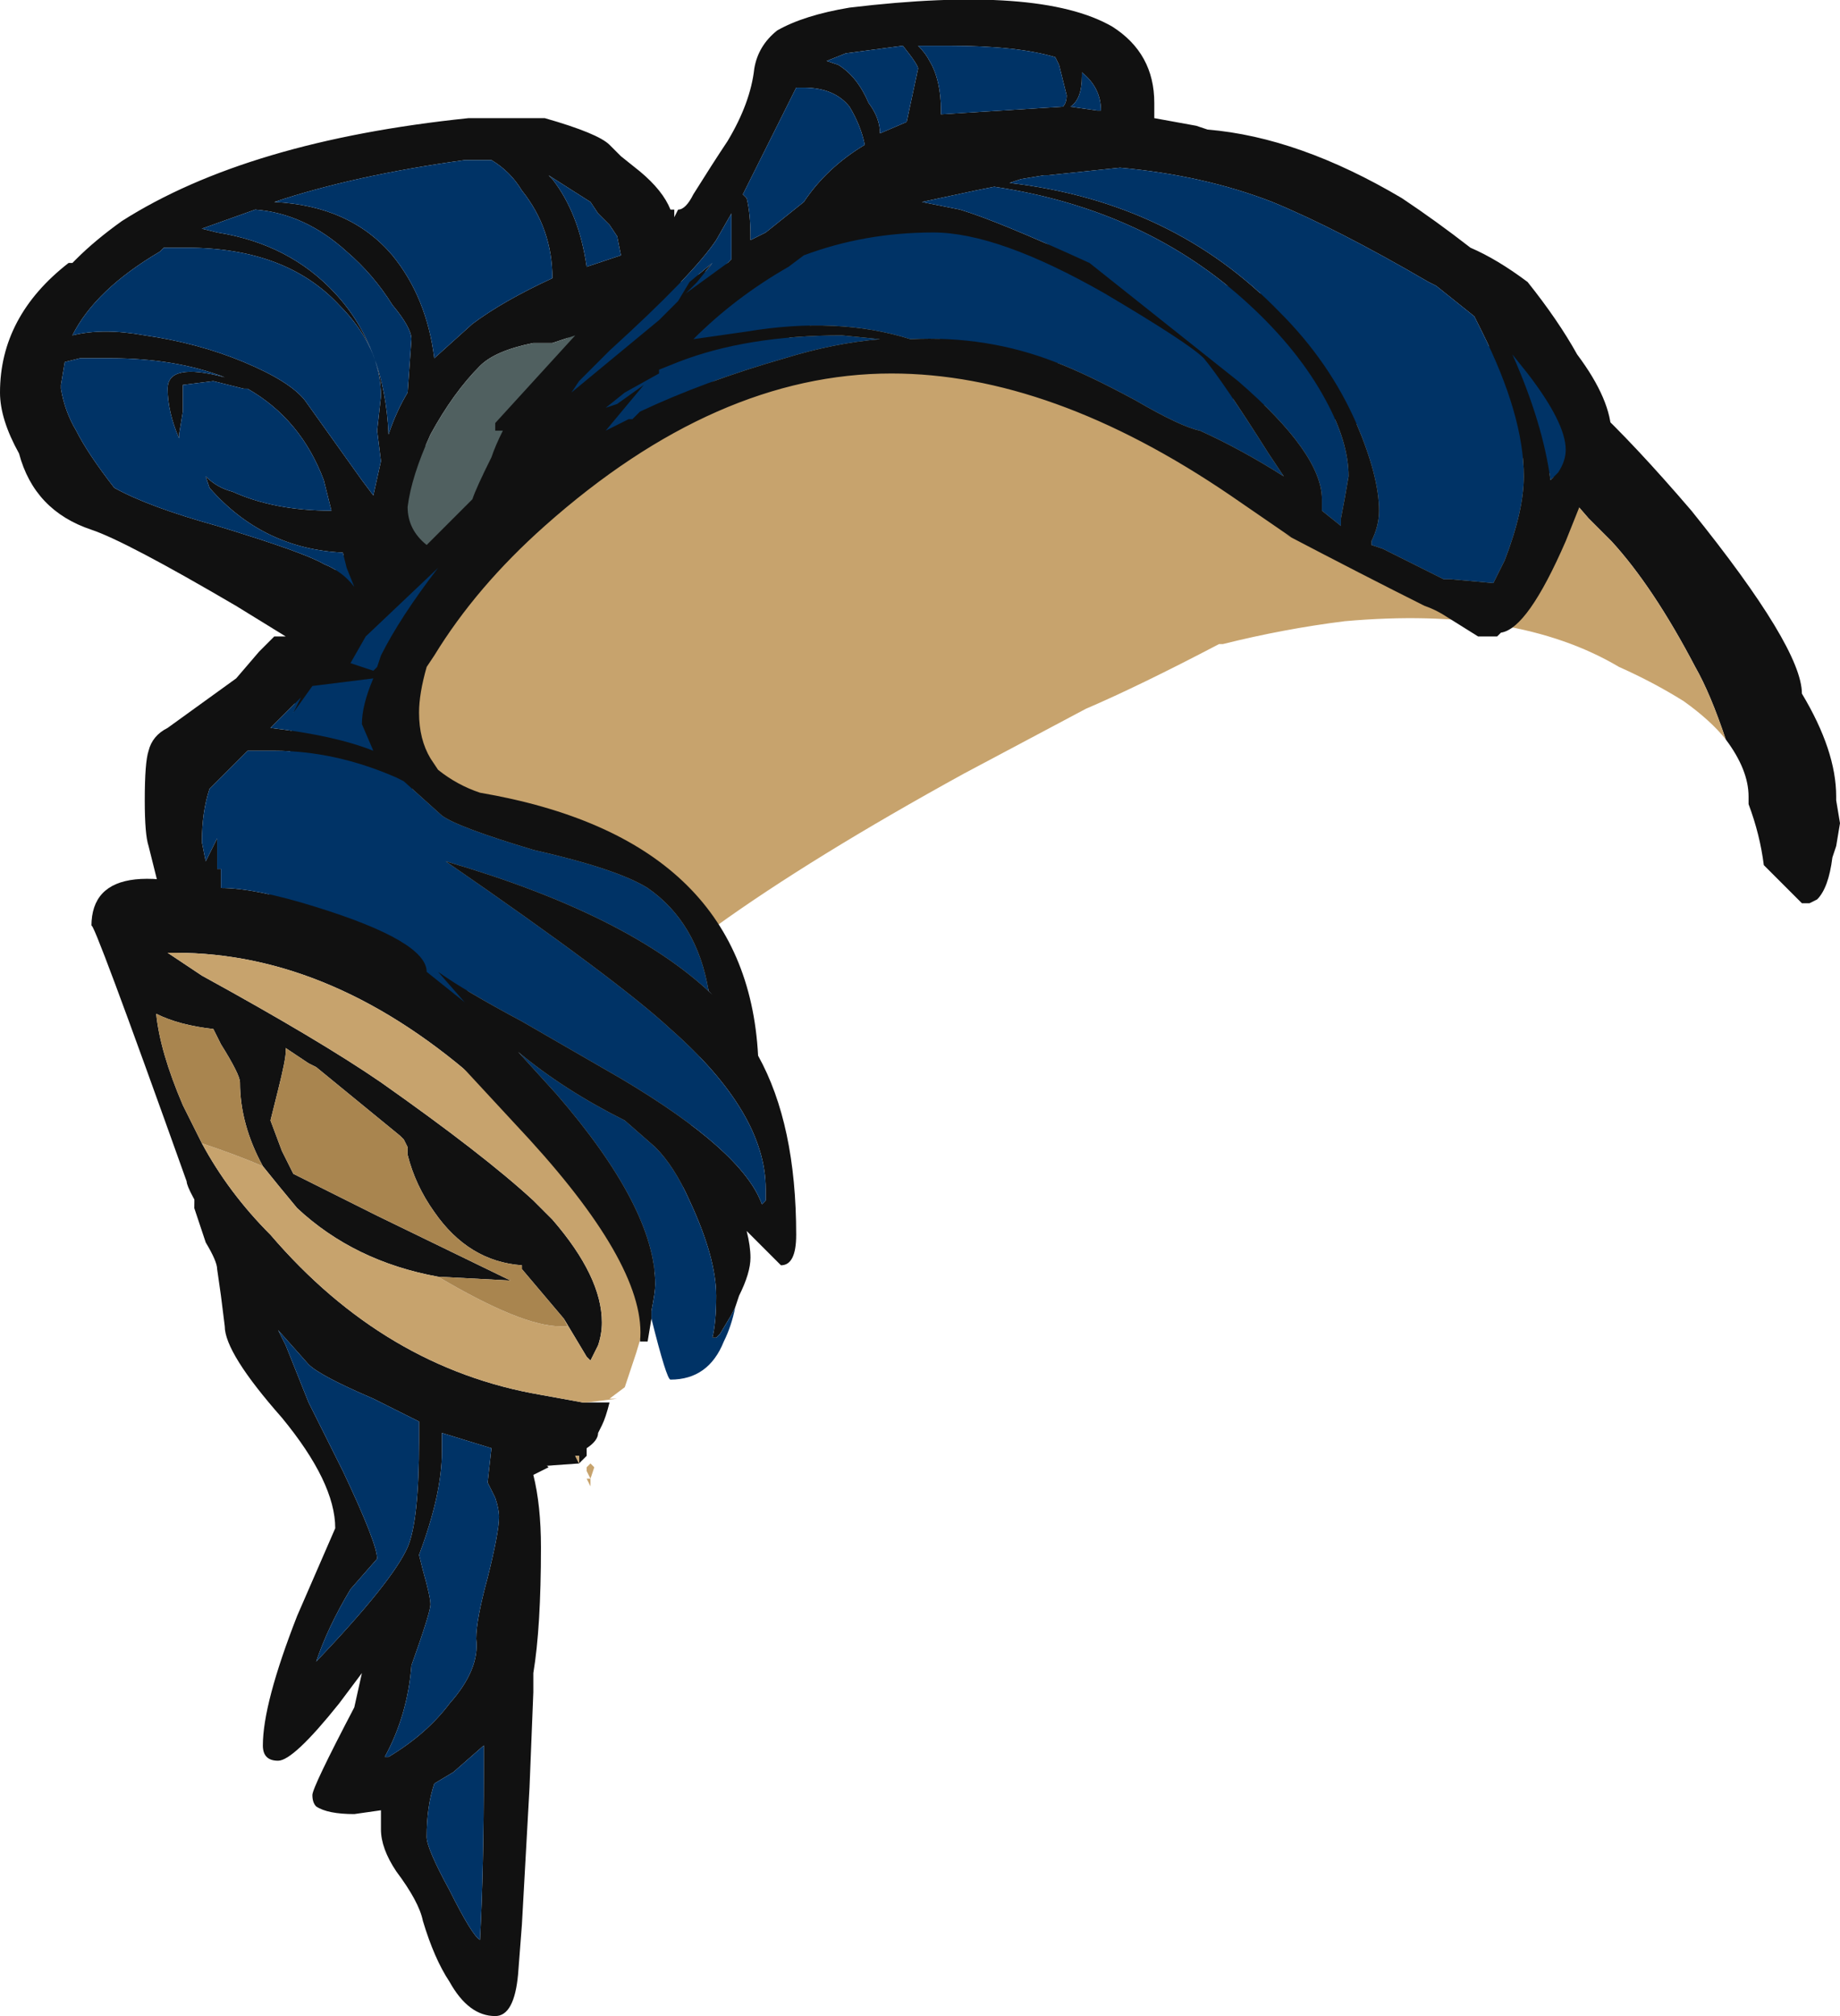 <?xml version="1.0" encoding="UTF-8" standalone="no"?>
<svg xmlns:ffdec="https://www.free-decompiler.com/flash" xmlns:xlink="http://www.w3.org/1999/xlink" ffdec:objectType="frame" height="185.15px" width="169.05px" xmlns="http://www.w3.org/2000/svg">
  <g transform="matrix(1.0, 0.0, 0.0, 1.0, 94.15, 122.15)">
    <use ffdec:characterId="166" height="26.45" transform="matrix(7.0, 0.0, 0.0, 7.0, -94.15, -122.15)" width="24.15" xlink:href="#shape0"/>
  </g>
  <defs>
    <g id="shape0" transform="matrix(1.0, 0.0, 0.0, 1.0, 13.45, 17.45)">
      <path d="M9.2 -7.75 Q9.0 -8.35 8.8 -8.7 8.25 -9.75 7.7 -10.35 L7.4 -10.65 6.75 -11.4 -2.6 -13.3 -6.95 -10.8 -7.95 -9.15 -8.1 -5.6 -6.75 -3.65 -6.6 -3.5 -5.45 -1.7 -7.1 -3.2 Q-9.05 -4.95 -11.15 -4.95 L-11.25 -4.95 -10.8 -4.65 Q-9.25 -3.8 -8.45 -3.25 -7.1 -2.3 -6.45 -1.7 L-6.2 -1.45 Q-5.55 -0.7 -5.55 -0.1 -5.55 0.05 -5.6 0.2 L-5.7 0.4 -5.75 0.35 -6.05 -0.15 -6.6 -0.8 -6.6 -0.85 Q-7.3 -0.9 -7.75 -1.55 -8.0 -1.9 -8.1 -2.3 L-8.1 -2.4 -8.15 -2.5 -8.2 -2.55 -9.3 -3.45 -9.4 -3.5 -9.7 -3.7 -9.7 -3.65 Q-9.7 -3.55 -9.8 -3.15 L-9.9 -2.75 -9.75 -2.35 -9.6 -2.05 -8.5 -1.5 -6.75 -0.65 -7.7 -0.7 Q-8.8 -0.9 -9.55 -1.6 -9.8 -1.9 -10.0 -2.15 -10.3 -2.7 -10.3 -3.25 -10.3 -3.35 -10.55 -3.75 L-10.65 -3.95 Q-11.1 -4.0 -11.4 -4.15 -11.35 -3.65 -11.05 -2.95 L-10.8 -2.45 Q-10.45 -1.8 -9.9 -1.25 -8.4 0.5 -6.35 0.85 L-5.8 0.95 -5.75 0.95 -5.45 0.95 Q-5.5 1.15 -5.55 1.25 L-5.6 1.35 Q-5.6 1.45 -5.75 1.55 L-5.75 1.65 -5.85 1.75 -6.55 1.8 -10.65 -1.3 Q-11.0 -1.85 -11.0 -1.95 -12.25 -5.45 -12.25 -5.3 -12.25 -6.4 -9.95 -5.55 L-9.65 -7.25 Q-9.65 -12.65 -1.65 -14.7 L6.55 -12.8 Q7.25 -12.5 8.75 -10.75 10.2 -8.95 10.2 -8.35 10.65 -7.6 10.65 -7.0 L10.65 -6.95 10.7 -6.65 10.65 -6.35 10.6 -6.2 Q10.55 -5.8 10.4 -5.65 L10.3 -5.6 10.2 -5.6 9.7 -6.1 Q9.65 -6.5 9.5 -6.9 L9.5 -7.0 Q9.5 -7.35 9.2 -7.75 M-5.85 1.75 L-5.85 1.65 -5.9 1.65 -5.85 1.75" fill="#111111" fill-rule="evenodd" stroke="none"/>
      <path d="M-8.1 -5.6 L-7.95 -9.15 -6.95 -10.8 -2.6 -13.3 6.75 -11.4 7.4 -10.65 7.7 -10.35 Q8.25 -9.75 8.8 -8.7 9.0 -8.35 9.2 -7.75 9.0 -8.0 8.65 -8.25 8.25 -8.5 7.8 -8.7 6.45 -9.5 4.2 -9.3 3.4 -9.2 2.6 -9.0 L2.55 -9.0 Q1.5 -8.45 0.8 -8.15 L-0.8 -7.3 Q-2.8 -6.2 -4.05 -5.3 L-4.65 -0.55 -8.1 -5.6 M-5.85 1.75 L-5.9 1.65 -5.85 1.65 -5.85 1.75 M-5.75 0.95 L-5.8 0.95 -6.35 0.85 Q-8.4 0.5 -9.9 -1.25 -10.45 -1.8 -10.8 -2.45 -10.35 -2.3 -10.0 -2.15 -9.8 -1.9 -9.55 -1.6 -8.8 -0.9 -7.7 -0.7 -6.6 -0.05 -6.1 -0.05 L-6.0 -0.05 -6.05 -0.15 -5.75 0.35 -5.7 0.4 -5.6 0.2 Q-5.55 0.05 -5.55 -0.1 -5.55 -0.7 -6.2 -1.45 L-6.45 -1.7 Q-7.1 -2.3 -8.45 -3.25 -9.25 -3.8 -10.8 -4.65 L-11.25 -4.95 -11.15 -4.95 Q-9.05 -4.95 -7.1 -3.2 L-5.45 -1.7 -5.05 -0.95 -4.95 -0.2 -5.1 0.3 -5.25 0.75 -5.45 0.9 -5.35 0.9 -5.75 0.95 M-9.7 -3.7 L-9.4 -3.5 -9.7 -3.7 M-6.6 -3.5 L-6.75 -3.65 -6.6 -3.5 M-5.7 2.05 L-5.75 1.95 -5.7 1.95 -5.75 1.85 -5.75 1.8 -5.7 1.75 -5.65 1.8 -5.7 1.95 -5.7 2.05" fill="#c7a36d" fill-rule="evenodd" stroke="none"/>
      <path d="M-8.1 -5.6 L-4.65 -0.55 -5.05 -0.95 -5.45 -1.7 -6.6 -3.5 -6.75 -3.65 -8.1 -5.6 M-10.8 -2.45 L-11.05 -2.95 Q-11.35 -3.65 -11.4 -4.15 -11.1 -4.0 -10.65 -3.95 L-10.55 -3.75 Q-10.3 -3.35 -10.3 -3.25 -10.3 -2.7 -10.0 -2.15 -10.35 -2.3 -10.8 -2.45 M-7.7 -0.7 L-6.75 -0.65 -8.5 -1.5 -9.6 -2.05 -9.75 -2.35 -9.9 -2.75 -9.8 -3.15 Q-9.7 -3.55 -9.7 -3.65 L-9.7 -3.7 -9.4 -3.5 -9.3 -3.45 -8.2 -2.55 -8.15 -2.5 -8.1 -2.4 -8.1 -2.3 Q-8.0 -1.9 -7.75 -1.55 -7.3 -0.9 -6.6 -0.85 L-6.6 -0.8 -6.05 -0.15 -6.0 -0.05 -6.1 -0.05 Q-6.6 -0.05 -7.7 -0.7" fill="#a9854f" fill-rule="evenodd" stroke="none"/>
      <path d="M-4.9 -0.15 L-4.95 0.15 -5.05 0.15 Q-4.95 -0.8 -6.5 -2.5 L-7.75 -3.85 -8.2 -4.35 Q-8.55 -4.5 -9.05 -4.75 L-9.5 -4.9 Q-10.45 -5.25 -10.85 -5.45 L-10.95 -5.45 Q-11.1 -5.45 -11.2 -5.6 L-11.3 -5.55 -11.5 -6.35 Q-11.55 -6.5 -11.55 -6.95 -11.55 -7.45 -11.5 -7.6 -11.45 -7.8 -11.25 -7.9 L-10.35 -8.55 -10.05 -8.9 -9.85 -9.1 -9.7 -9.1 -10.35 -9.5 Q-11.8 -10.35 -12.25 -10.5 -13.0 -10.75 -13.2 -11.5 -13.45 -11.95 -13.45 -12.3 -13.45 -13.3 -12.55 -14.0 L-12.5 -14.0 -12.45 -14.05 Q-12.2 -14.3 -11.85 -14.55 -10.2 -15.6 -7.3 -15.9 L-6.3 -15.9 Q-5.6 -15.7 -5.45 -15.55 L-5.3 -15.4 -5.05 -15.2 Q-4.75 -14.95 -4.65 -14.7 L-4.6 -14.7 -4.6 -14.6 -4.55 -14.7 Q-4.45 -14.7 -4.35 -14.9 -4.1 -15.3 -3.9 -15.6 -3.6 -16.1 -3.55 -16.55 -3.5 -16.85 -3.25 -17.05 -2.9 -17.25 -2.3 -17.35 0.2 -17.65 1.15 -17.1 1.7 -16.75 1.7 -16.1 L1.7 -15.9 2.25 -15.8 2.4 -15.75 Q3.6 -15.65 4.95 -14.85 5.4 -14.55 5.85 -14.2 6.2 -14.05 6.6 -13.75 7.0 -13.25 7.25 -12.8 7.7 -12.2 7.7 -11.75 7.7 -11.7 7.55 -11.4 L7.45 -10.8 7.35 -10.8 7.3 -10.85 7.1 -10.35 Q6.6 -9.2 6.25 -9.15 L6.2 -9.1 5.95 -9.1 5.55 -9.35 Q5.4 -9.45 5.25 -9.5 4.45 -9.9 3.4 -10.45 L3.5 -10.4 2.7 -10.95 Q0.35 -12.55 -1.75 -12.55 -4.05 -12.55 -6.3 -10.55 -7.2 -9.75 -7.75 -8.85 L-7.85 -8.7 Q-7.95 -8.35 -7.95 -8.1 -7.95 -7.75 -7.8 -7.5 L-7.7 -7.35 Q-7.45 -7.15 -7.15 -7.05 -3.65 -6.45 -3.5 -3.6 -3.0 -2.7 -3.0 -1.25 -3.0 -0.85 -3.2 -0.85 L-3.65 -1.3 Q-3.6 -1.1 -3.6 -0.95 -3.6 -0.75 -3.75 -0.45 L-3.8 -0.3 -3.85 -0.2 -4.0 0.05 -4.05 0.1 -4.1 0.1 Q-4.05 -0.1 -4.05 -0.45 -4.05 -0.95 -4.4 -1.7 -4.6 -2.15 -4.85 -2.4 L-5.25 -2.75 Q-6.05 -3.15 -6.65 -3.65 L-6.15 -3.1 Q-4.85 -1.6 -4.85 -0.6 -4.85 -0.5 -4.9 -0.25 L-4.9 -0.15 M0.45 -16.6 L0.4 -16.7 Q-0.1 -16.85 -1.0 -16.85 L-1.4 -16.85 Q-1.3 -16.75 -1.25 -16.65 -1.1 -16.4 -1.1 -16.0 L-1.1 -15.95 0.5 -16.05 Q0.55 -16.1 0.55 -16.2 L0.45 -16.6 M0.75 -16.5 L0.75 -16.45 Q0.75 -16.15 0.6 -16.05 L0.95 -16.0 1.0 -16.0 Q1.0 -16.3 0.75 -16.5 M6.6 -12.55 L6.4 -12.8 Q6.8 -11.9 6.9 -11.15 L7.0 -11.25 Q7.1 -11.4 7.1 -11.55 7.1 -11.9 6.6 -12.55 M0.3 -15.15 L0.25 -15.15 -0.05 -15.1 -0.2 -15.05 Q1.95 -14.8 3.35 -13.35 4.0 -12.7 4.35 -11.9 4.65 -11.2 4.65 -10.75 4.65 -10.55 4.55 -10.35 L4.55 -10.3 4.7 -10.25 Q5.2 -10.0 5.5 -9.85 L5.6 -9.85 6.15 -9.8 6.3 -10.1 Q6.55 -10.75 6.55 -11.2 6.55 -12.0 6.0 -13.1 L5.9 -13.3 5.4 -13.7 5.3 -13.75 Q4.1 -14.45 3.25 -14.8 2.35 -15.15 1.25 -15.25 L0.3 -15.15 M4.25 -11.2 Q4.25 -11.65 3.95 -12.2 3.6 -12.85 2.95 -13.45 1.6 -14.7 -0.4 -15.0 L-0.65 -14.95 -1.35 -14.8 -0.85 -14.7 Q-0.35 -14.55 0.85 -14.0 L2.8 -12.45 Q3.9 -11.5 3.9 -10.9 L3.9 -10.75 4.15 -10.55 4.15 -10.65 Q4.2 -10.9 4.25 -11.2 M3.2 -11.5 Q2.6 -12.45 2.35 -12.75 2.15 -12.95 1.05 -13.6 -0.35 -14.4 -1.2 -14.4 -2.1 -14.4 -2.9 -14.1 L-3.1 -13.95 Q-3.8 -13.55 -4.35 -13.0 L-3.65 -13.1 Q-2.45 -13.3 -1.5 -13.0 -0.5 -13.05 0.4 -12.7 0.8 -12.55 1.45 -12.2 2.05 -11.85 2.3 -11.8 2.85 -11.55 3.4 -11.2 L3.2 -11.5 M-10.8 -14.45 L-10.6 -14.4 Q-9.65 -14.25 -9.05 -13.6 -8.4 -12.9 -8.35 -11.75 -8.25 -12.05 -8.1 -12.3 L-8.05 -13.0 Q-8.05 -13.15 -8.3 -13.45 -8.55 -13.85 -8.9 -14.15 -9.45 -14.65 -10.1 -14.7 L-10.8 -14.45 M-11.35 -14.15 Q-12.2 -13.65 -12.5 -13.05 -12.1 -13.15 -11.55 -13.05 -10.85 -12.95 -10.25 -12.7 -9.65 -12.45 -9.45 -12.2 L-8.7 -11.15 -8.55 -10.95 -8.45 -11.4 -8.5 -11.8 -8.45 -12.25 Q-8.45 -12.9 -9.0 -13.45 -9.7 -14.2 -11.0 -14.2 L-11.3 -14.2 -11.35 -14.15 M-6.2 -15.1 Q-5.85 -14.65 -5.75 -13.95 L-5.3 -14.1 -5.35 -14.35 -5.45 -14.5 -5.6 -14.65 -5.7 -14.8 -6.25 -15.15 -6.2 -15.1 M-7.35 -15.35 Q-8.8 -15.15 -9.85 -14.8 -8.85 -14.75 -8.3 -14.1 -7.85 -13.55 -7.75 -12.75 L-7.25 -13.2 Q-6.85 -13.5 -6.2 -13.8 -6.2 -14.45 -6.6 -14.95 -6.75 -15.2 -7.0 -15.35 L-7.35 -15.35 M-3.0 -16.3 L-3.7 -14.9 -3.65 -14.85 Q-3.6 -14.65 -3.6 -14.35 L-3.6 -14.3 -3.4 -14.4 -2.9 -14.8 Q-2.6 -15.25 -2.1 -15.55 -2.15 -15.8 -2.3 -16.05 -2.5 -16.3 -2.9 -16.3 L-3.0 -16.3 M-4.05 -14.3 Q-4.35 -13.85 -5.45 -12.85 L-5.85 -12.45 -5.95 -12.3 -4.8 -13.25 -4.55 -13.5 -4.4 -13.75 -4.1 -14.0 -4.3 -13.75 -4.45 -13.6 -3.9 -14.0 -3.85 -14.05 -3.85 -14.35 Q-3.85 -14.5 -3.85 -14.65 L-4.05 -14.3 M-2.35 -16.75 L-2.6 -16.65 -2.45 -16.6 Q-2.2 -16.45 -2.05 -16.1 -1.9 -15.9 -1.9 -15.7 L-1.55 -15.85 -1.4 -16.55 Q-1.4 -16.6 -1.6 -16.85 L-2.35 -16.75 M-12.6 -12.7 L-12.65 -12.4 -12.65 -12.35 Q-12.6 -12.05 -12.45 -11.8 -12.3 -11.5 -11.95 -11.05 -11.5 -10.8 -10.6 -10.55 -9.45 -10.2 -9.2 -10.05 -8.95 -9.95 -8.8 -9.75 L-8.9 -10.0 -8.95 -10.2 Q-10.0 -10.25 -10.7 -11.05 L-10.75 -11.2 Q-10.6 -11.05 -10.4 -11.0 -9.85 -10.75 -9.1 -10.75 L-9.2 -11.15 Q-9.5 -11.95 -10.2 -12.35 L-10.25 -12.35 -10.65 -12.45 -11.05 -12.4 -11.05 -12.05 -11.1 -11.75 -11.1 -11.7 Q-11.25 -12.05 -11.25 -12.35 -11.25 -12.7 -10.5 -12.5 -11.15 -12.75 -12.0 -12.75 L-12.4 -12.75 -12.6 -12.7 M-2.4 -13.05 Q-3.65 -13.05 -4.55 -12.7 L-4.8 -12.6 -4.8 -12.55 -5.25 -12.3 -5.5 -12.1 -5.35 -12.15 -5.0 -12.4 -5.5 -11.8 -5.2 -11.95 -5.15 -11.95 -5.05 -12.05 Q-4.2 -12.45 -3.15 -12.75 -2.5 -12.95 -1.9 -13.0 L-2.4 -13.05 M-6.05 -13.0 L-6.2 -12.95 -6.45 -12.95 Q-6.95 -12.85 -7.15 -12.65 -7.5 -12.3 -7.8 -11.75 -8.05 -11.2 -8.1 -10.8 -8.1 -10.5 -7.85 -10.3 L-7.25 -10.9 Q-7.2 -11.05 -7.0 -11.45 -6.95 -11.6 -6.85 -11.8 L-6.95 -11.8 -6.95 -11.9 -5.9 -13.05 -6.05 -13.0 M-10.7 -7.1 Q-10.8 -6.8 -10.8 -6.4 L-10.75 -6.15 -10.6 -6.45 -10.6 -6.05 -10.55 -6.05 -10.55 -5.8 Q-10.1 -5.8 -9.3 -5.55 -7.85 -5.1 -7.85 -4.7 L-7.35 -4.3 -7.7 -4.7 Q-7.35 -4.45 -6.6 -4.05 L-5.3 -3.3 Q-3.7 -2.35 -3.45 -1.65 L-3.4 -1.7 -3.4 -1.85 Q-3.4 -2.85 -4.65 -3.95 -5.35 -4.6 -7.6 -6.15 -5.2 -5.45 -4.1 -4.4 L-4.15 -4.45 Q-4.3 -5.35 -4.95 -5.8 -5.35 -6.05 -6.45 -6.3 -7.45 -6.6 -7.65 -6.75 L-8.15 -7.2 -8.25 -7.25 Q-9.05 -7.6 -9.85 -7.6 L-10.2 -7.6 -10.7 -7.1 M-9.6 -8.1 L-9.5 -8.3 -9.9 -7.9 Q-9.05 -7.8 -8.55 -7.6 L-8.7 -7.95 Q-8.7 -8.2 -8.55 -8.55 L-9.35 -8.45 -9.6 -8.1 M-8.45 -8.85 Q-8.2 -9.35 -7.7 -10.0 L-8.65 -9.1 -8.85 -8.75 -8.55 -8.65 -8.5 -8.7 -8.45 -8.7 -8.45 -8.85 M-8.4 -8.55 L-8.4 -8.55 M-10.75 -2.2 L-10.15 -1.4 -9.9 -1.1 Q-9.4 -0.45 -8.9 -0.1 -8.35 0.3 -6.85 0.8 -6.3 1.0 -6.0 1.15 L-6.0 1.2 -6.15 1.35 Q-6.35 1.55 -6.35 1.7 L-6.25 1.8 -6.45 1.9 Q-6.35 2.3 -6.35 2.85 -6.35 3.9 -6.45 4.5 -6.45 4.6 -6.45 4.75 L-6.5 6.0 -6.6 7.8 -6.65 8.45 Q-6.7 9.0 -6.95 9.0 -7.3 9.0 -7.55 8.55 -7.75 8.25 -7.9 7.75 -7.95 7.5 -8.25 7.1 -8.45 6.8 -8.45 6.55 L-8.45 6.3 -8.8 6.35 Q-9.15 6.35 -9.3 6.25 -9.35 6.2 -9.35 6.1 -9.35 6.0 -8.8 4.95 L-8.7 4.5 -9.0 4.9 Q-9.6 5.65 -9.8 5.65 -10.0 5.65 -10.0 5.45 -10.0 4.9 -9.55 3.75 L-9.05 2.6 Q-9.05 2.0 -9.75 1.15 -10.5 0.3 -10.5 -0.05 L-10.55 -0.45 -10.6 -0.8 Q-10.6 -0.9 -10.75 -1.15 L-10.9 -1.6 Q-10.9 -2.05 -10.8 -2.1 L-10.75 -2.2 M-7.95 1.2 L-8.55 0.9 Q-9.25 0.6 -9.4 0.45 L-9.8 0.0 -9.7 0.2 -9.4 0.95 -8.95 1.85 Q-8.5 2.8 -8.5 3.0 L-8.85 3.4 Q-9.15 3.9 -9.3 4.35 -8.3 3.3 -8.1 2.85 -7.95 2.5 -7.95 1.45 L-7.95 1.2 M-7.65 1.6 Q-7.65 2.15 -7.95 2.95 L-7.9 3.15 Q-7.8 3.5 -7.8 3.6 -7.8 3.7 -8.05 4.4 -8.1 5.05 -8.4 5.6 L-8.35 5.6 Q-7.85 5.3 -7.55 4.9 -7.15 4.45 -7.2 4.05 -7.2 3.8 -7.05 3.25 -6.9 2.65 -6.9 2.45 -6.9 2.35 -6.95 2.2 L-7.05 2.0 -7.0 1.55 -7.65 1.35 Q-7.65 1.45 -7.65 1.6 M-7.85 6.65 Q-7.85 6.8 -7.55 7.35 -7.25 7.95 -7.15 8.0 -7.1 7.05 -7.1 5.8 L-7.1 5.45 -7.5 5.8 -7.75 5.95 Q-7.85 6.25 -7.85 6.65" fill="#111111" fill-rule="evenodd" stroke="none"/>
      <path d="M-3.8 -0.3 Q-3.85 -0.05 -3.95 0.15 -4.15 0.65 -4.65 0.65 -4.7 0.65 -4.9 -0.15 L-4.9 -0.25 Q-4.85 -0.5 -4.85 -0.6 -4.85 -1.6 -6.15 -3.1 L-6.65 -3.65 Q-6.05 -3.15 -5.25 -2.75 L-4.85 -2.4 Q-4.6 -2.15 -4.4 -1.7 -4.05 -0.95 -4.05 -0.45 -4.05 -0.1 -4.1 0.1 L-4.05 0.1 -4.0 0.05 -3.85 -0.2 -3.8 -0.3 M0.75 -16.5 Q1.0 -16.3 1.0 -16.0 L0.95 -16.0 0.6 -16.05 Q0.75 -16.15 0.75 -16.45 L0.75 -16.5 M0.45 -16.6 L0.55 -16.2 Q0.55 -16.1 0.5 -16.05 L-1.1 -15.95 -1.1 -16.0 Q-1.1 -16.4 -1.25 -16.65 -1.3 -16.75 -1.4 -16.85 L-1.0 -16.85 Q-0.1 -16.85 0.4 -16.7 L0.45 -16.6 M0.3 -15.15 L1.25 -15.25 Q2.35 -15.15 3.25 -14.8 4.1 -14.45 5.3 -13.75 L5.4 -13.7 5.9 -13.3 6.0 -13.1 Q6.55 -12.0 6.55 -11.2 6.55 -10.75 6.3 -10.1 L6.15 -9.8 5.6 -9.85 5.5 -9.85 Q5.2 -10.0 4.7 -10.25 L4.55 -10.3 4.55 -10.35 Q4.65 -10.55 4.65 -10.75 4.65 -11.2 4.35 -11.9 4.0 -12.7 3.35 -13.35 1.95 -14.8 -0.2 -15.05 L-0.05 -15.1 0.25 -15.15 0.3 -15.15 M6.6 -12.55 Q7.1 -11.9 7.1 -11.55 7.1 -11.4 7.0 -11.25 L6.9 -11.15 Q6.8 -11.9 6.4 -12.8 L6.6 -12.55 M-2.4 -13.05 L-1.9 -13.0 Q-2.5 -12.95 -3.15 -12.75 -4.2 -12.45 -5.05 -12.05 L-5.15 -11.95 -5.2 -11.95 -5.5 -11.8 -5.0 -12.4 -5.35 -12.15 -5.5 -12.1 -5.25 -12.3 -4.8 -12.55 -4.8 -12.6 -4.55 -12.7 Q-3.65 -13.05 -2.4 -13.05 M-12.6 -12.7 L-12.4 -12.75 -12.0 -12.75 Q-11.15 -12.75 -10.5 -12.5 -11.25 -12.7 -11.25 -12.35 -11.25 -12.05 -11.1 -11.7 L-11.1 -11.75 -11.05 -12.05 -11.05 -12.4 -10.65 -12.45 -10.25 -12.35 -10.2 -12.35 Q-9.5 -11.95 -9.2 -11.15 L-9.1 -10.75 Q-9.85 -10.75 -10.4 -11.0 -10.6 -11.05 -10.75 -11.2 L-10.7 -11.05 Q-10.0 -10.25 -8.95 -10.2 L-8.9 -10.0 -8.8 -9.75 Q-8.95 -9.95 -9.2 -10.05 -9.45 -10.2 -10.6 -10.55 -11.5 -10.8 -11.95 -11.05 -12.3 -11.5 -12.45 -11.8 -12.6 -12.05 -12.65 -12.35 L-12.65 -12.4 -12.6 -12.7 M-2.35 -16.75 L-1.6 -16.85 Q-1.4 -16.6 -1.4 -16.55 L-1.55 -15.85 -1.9 -15.7 Q-1.9 -15.9 -2.05 -16.1 -2.2 -16.45 -2.45 -16.6 L-2.6 -16.65 -2.35 -16.75 M-4.05 -14.3 L-3.85 -14.65 Q-3.85 -14.5 -3.85 -14.35 L-3.85 -14.05 -3.9 -14.0 -4.45 -13.6 -4.3 -13.75 -4.1 -14.0 -4.4 -13.75 -4.55 -13.5 -4.8 -13.25 -5.95 -12.3 -5.85 -12.45 -5.45 -12.85 Q-4.35 -13.85 -4.05 -14.3 M-3.0 -16.3 L-2.9 -16.3 Q-2.5 -16.3 -2.3 -16.05 -2.15 -15.8 -2.1 -15.55 -2.6 -15.25 -2.9 -14.8 L-3.4 -14.4 -3.6 -14.3 -3.6 -14.35 Q-3.6 -14.65 -3.65 -14.85 L-3.7 -14.9 -3.0 -16.3 M-7.35 -15.35 L-7.0 -15.35 Q-6.75 -15.2 -6.6 -14.95 -6.2 -14.45 -6.2 -13.8 -6.85 -13.5 -7.25 -13.2 L-7.75 -12.75 Q-7.85 -13.55 -8.3 -14.1 -8.85 -14.75 -9.85 -14.8 -8.8 -15.15 -7.35 -15.35 M-6.2 -15.1 L-6.25 -15.15 -5.7 -14.8 -5.6 -14.65 -5.45 -14.5 -5.35 -14.35 -5.3 -14.1 -5.75 -13.95 Q-5.85 -14.65 -6.2 -15.1 M-11.35 -14.15 L-11.3 -14.2 -11.0 -14.2 Q-9.7 -14.2 -9.0 -13.45 -8.45 -12.9 -8.45 -12.25 L-8.5 -11.8 -8.45 -11.4 -8.55 -10.95 -8.7 -11.15 -9.45 -12.2 Q-9.65 -12.45 -10.25 -12.7 -10.85 -12.95 -11.55 -13.05 -12.1 -13.15 -12.5 -13.05 -12.2 -13.65 -11.35 -14.15 M-10.8 -14.45 L-10.1 -14.7 Q-9.45 -14.65 -8.9 -14.15 -8.55 -13.85 -8.3 -13.45 -8.05 -13.15 -8.05 -13.0 L-8.1 -12.3 Q-8.25 -12.05 -8.35 -11.75 -8.4 -12.9 -9.05 -13.6 -9.65 -14.25 -10.6 -14.4 L-10.8 -14.45 M3.2 -11.5 L3.4 -11.2 Q2.85 -11.55 2.3 -11.8 2.05 -11.85 1.45 -12.2 0.8 -12.55 0.4 -12.7 -0.5 -13.05 -1.5 -13.0 -2.45 -13.3 -3.65 -13.1 L-4.35 -13.0 Q-3.8 -13.55 -3.1 -13.95 L-2.9 -14.1 Q-2.1 -14.4 -1.2 -14.4 -0.35 -14.4 1.05 -13.6 2.15 -12.95 2.35 -12.75 2.6 -12.45 3.2 -11.5 M4.25 -11.2 Q4.2 -10.9 4.15 -10.65 L4.15 -10.55 3.9 -10.75 3.9 -10.9 Q3.9 -11.5 2.8 -12.45 L0.85 -14.0 Q-0.35 -14.55 -0.85 -14.7 L-1.35 -14.8 -0.65 -14.95 -0.4 -15.0 Q1.6 -14.7 2.95 -13.45 3.6 -12.85 3.95 -12.2 4.25 -11.65 4.25 -11.2 M-8.5 -8.7 L-8.55 -8.65 -8.85 -8.75 -8.65 -9.1 -7.7 -10.0 Q-8.2 -9.35 -8.45 -8.85 L-8.5 -8.7 M-9.6 -8.1 L-9.35 -8.45 -8.55 -8.55 Q-8.7 -8.2 -8.7 -7.95 L-8.55 -7.6 Q-9.05 -7.8 -9.9 -7.9 L-9.5 -8.3 -9.6 -8.1 M-10.7 -7.1 L-10.2 -7.6 -9.85 -7.6 Q-9.05 -7.6 -8.25 -7.25 L-8.15 -7.2 -7.65 -6.75 Q-7.45 -6.6 -6.45 -6.3 -5.35 -6.05 -4.95 -5.8 -4.3 -5.35 -4.15 -4.45 L-4.1 -4.4 Q-5.2 -5.45 -7.6 -6.15 -5.35 -4.6 -4.65 -3.95 -3.4 -2.85 -3.4 -1.85 L-3.4 -1.7 -3.45 -1.65 Q-3.7 -2.35 -5.3 -3.3 L-6.6 -4.05 Q-7.35 -4.45 -7.7 -4.7 L-7.35 -4.3 -7.85 -4.7 Q-7.85 -5.1 -9.3 -5.55 -10.1 -5.8 -10.55 -5.8 L-10.55 -6.05 -10.6 -6.05 -10.6 -6.45 -10.75 -6.15 -10.8 -6.4 Q-10.8 -6.8 -10.7 -7.1 M-7.85 6.65 Q-7.85 6.25 -7.75 5.95 L-7.5 5.8 -7.1 5.45 -7.1 5.8 Q-7.1 7.05 -7.15 8.0 -7.25 7.95 -7.55 7.35 -7.85 6.8 -7.85 6.65 M-7.65 1.6 Q-7.65 1.45 -7.65 1.35 L-7.0 1.55 -7.05 2.0 -6.95 2.2 Q-6.9 2.35 -6.9 2.45 -6.9 2.65 -7.05 3.25 -7.2 3.8 -7.2 4.05 -7.15 4.45 -7.55 4.9 -7.85 5.3 -8.35 5.6 L-8.4 5.6 Q-8.1 5.05 -8.05 4.4 -7.8 3.7 -7.8 3.6 -7.8 3.5 -7.9 3.15 L-7.95 2.95 Q-7.65 2.15 -7.65 1.6 M-7.95 1.2 L-7.95 1.45 Q-7.95 2.5 -8.1 2.85 -8.3 3.3 -9.3 4.35 -9.15 3.9 -8.85 3.4 L-8.5 3.0 Q-8.5 2.8 -8.95 1.85 L-9.4 0.95 -9.7 0.2 -9.8 0.0 -9.4 0.45 Q-9.25 0.6 -8.55 0.9 L-7.95 1.2" fill="#003366" fill-rule="evenodd" stroke="none"/>
      <path d="M-6.05 -13.0 L-5.9 -13.05 -6.95 -11.9 -6.95 -11.8 -6.85 -11.8 Q-6.95 -11.6 -7.0 -11.45 -7.2 -11.05 -7.25 -10.9 L-7.85 -10.3 Q-8.1 -10.5 -8.1 -10.8 -8.05 -11.2 -7.8 -11.75 -7.5 -12.3 -7.15 -12.65 -6.95 -12.85 -6.45 -12.95 L-6.2 -12.95 -6.05 -13.0" fill="#506060" fill-rule="evenodd" stroke="none"/>
    </g>
  </defs>
</svg>
